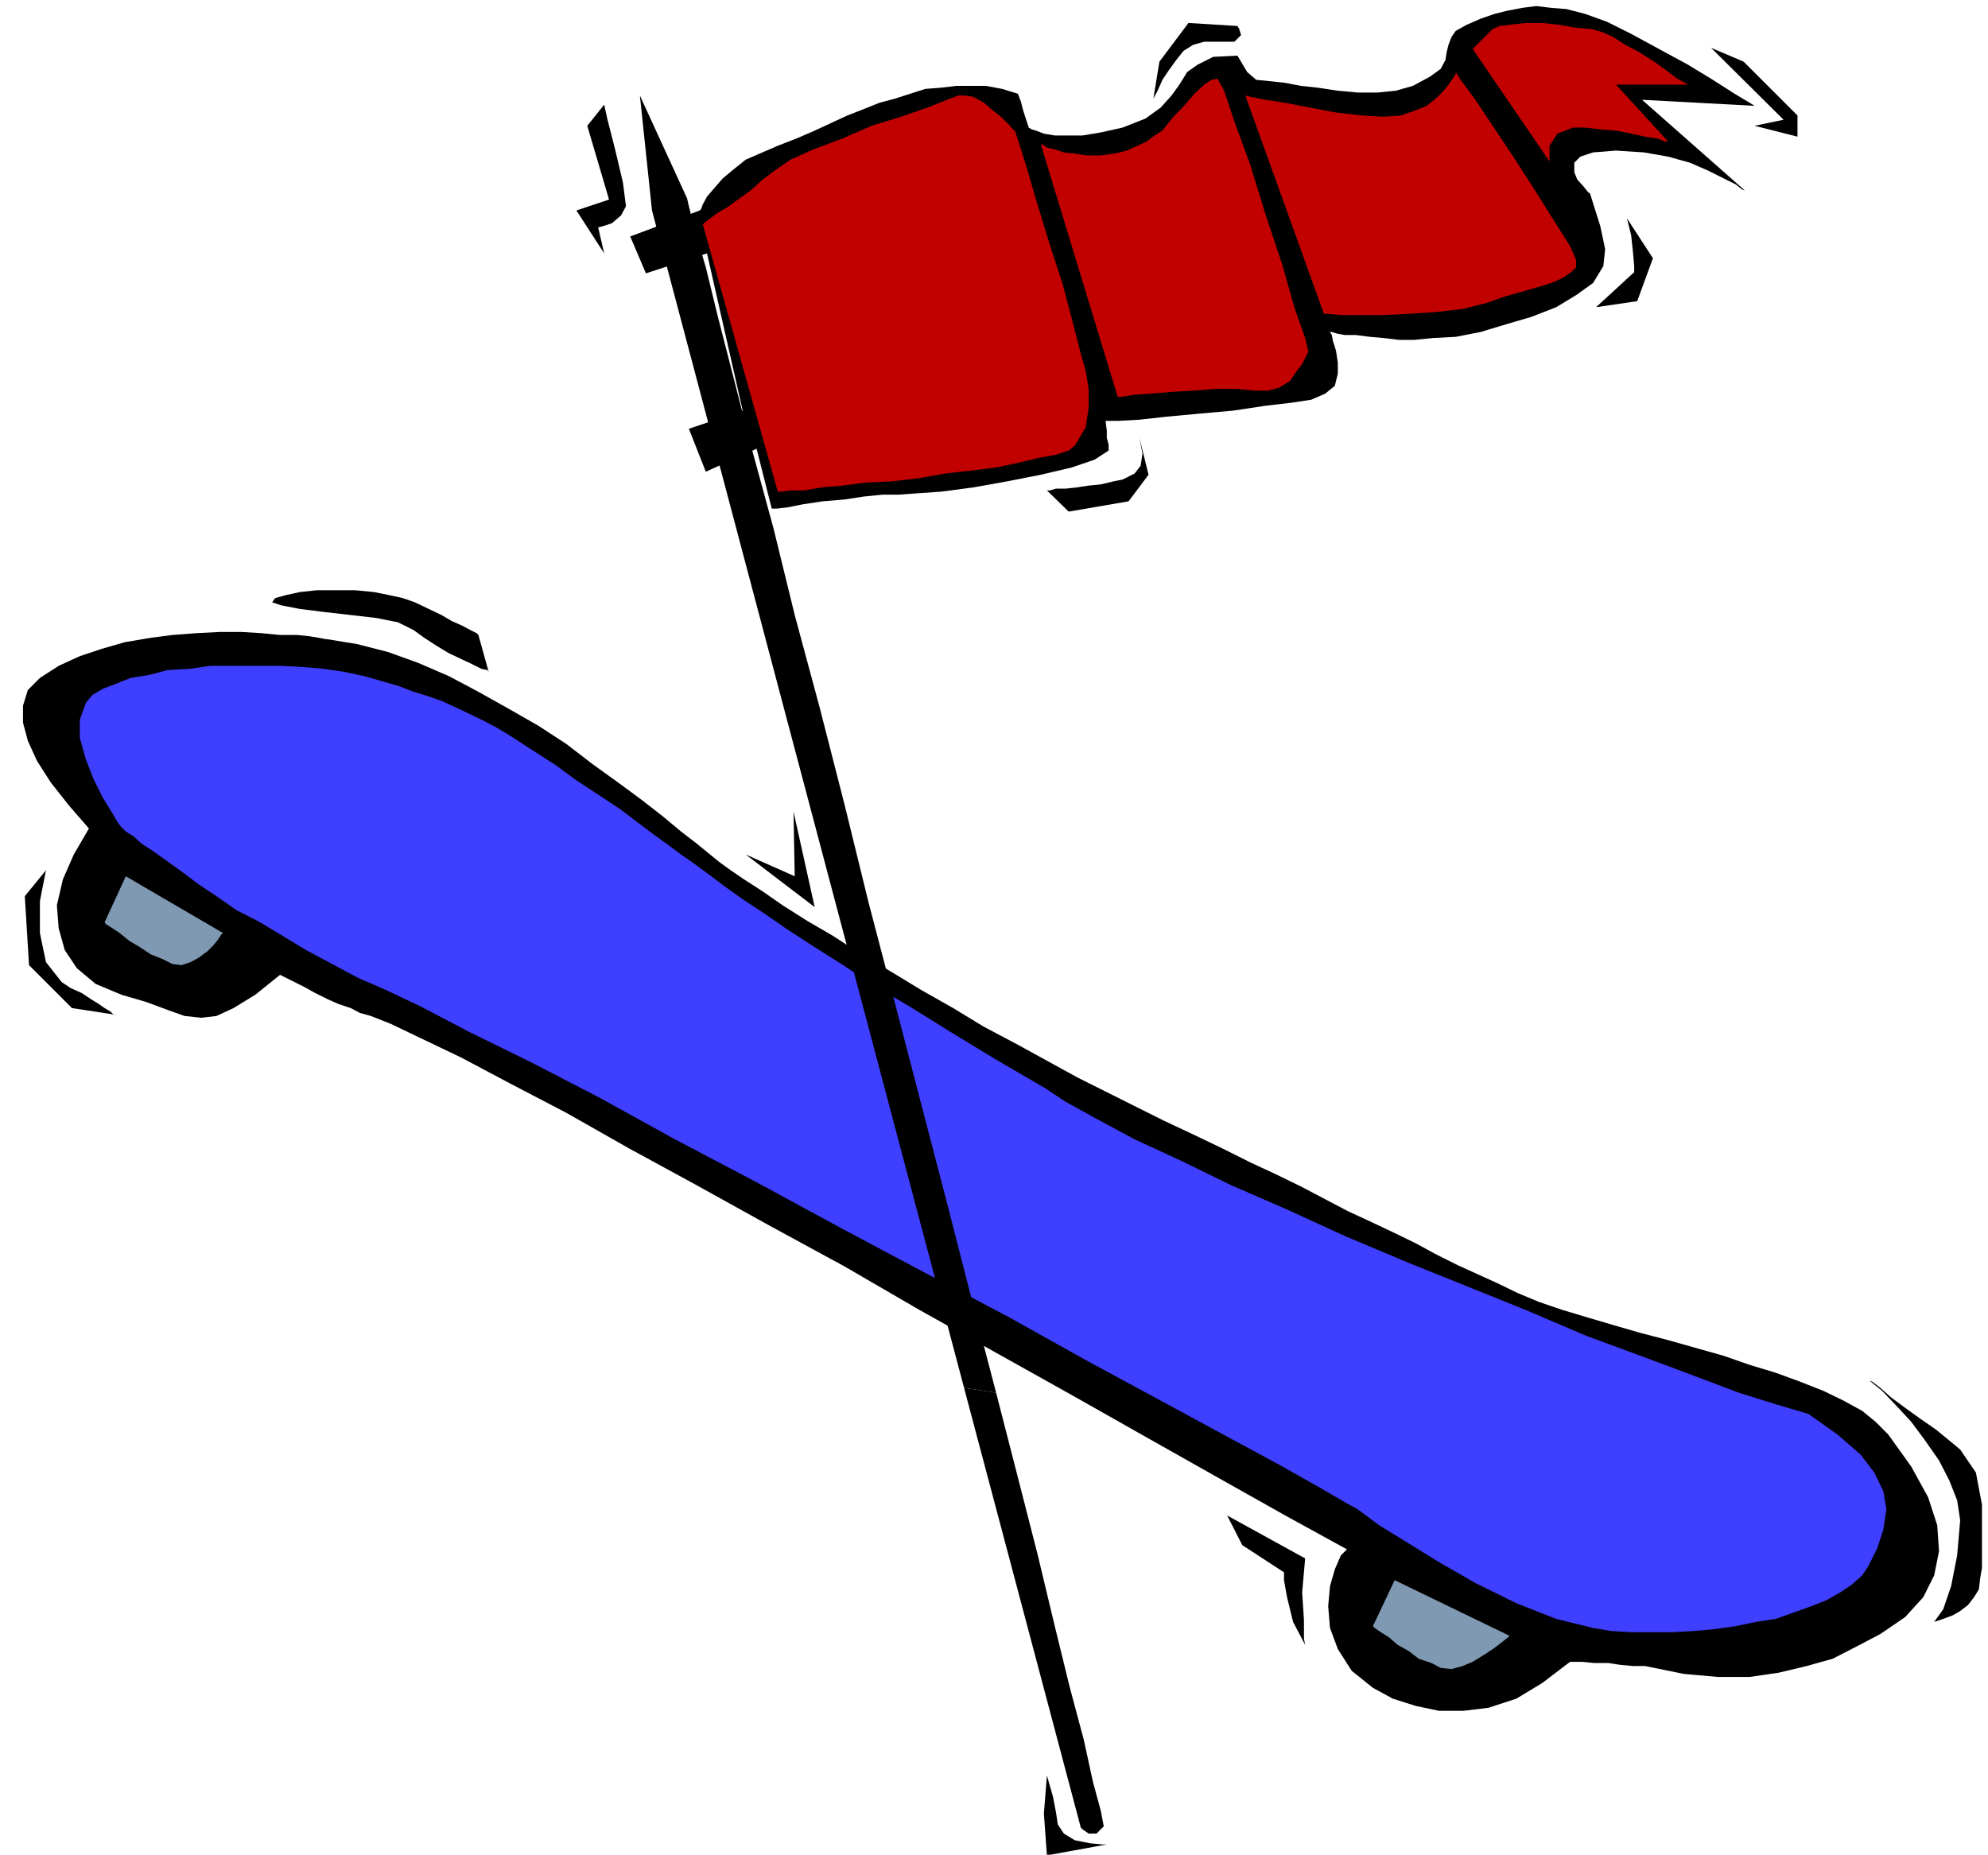 <?xml version="1.0" encoding="UTF-8" standalone="no"?>
<svg
   xmlns:ooo="http://xml.openoffice.org/svg/export"
   xmlns:dc="http://purl.org/dc/elements/1.1/"
   xmlns:cc="http://creativecommons.org/ns#"
   xmlns:rdf="http://www.w3.org/1999/02/22-rdf-syntax-ns#"
   xmlns:svg="http://www.w3.org/2000/svg"
   xmlns="http://www.w3.org/2000/svg"
   xmlns:sodipodi="http://sodipodi.sourceforge.net/DTD/sodipodi-0.dtd"
   xmlns:inkscape="http://www.inkscape.org/namespaces/inkscape"
   version="1.2"
   width="32.87mm"
   height="30.68mm"
   viewBox="0 0 3287 3068"
   preserveAspectRatio="xMidYMid"
   xml:space="preserve"
   id="svg115"
   sodipodi:docname="skatbrd.svg"
   style="fill-rule:evenodd;stroke-width:28.222;stroke-linejoin:round"
   inkscape:version="0.92.5 (2060ec1f9f, 2020-04-08)"><sodipodi:namedview
   pagecolor="#ffffff"
   bordercolor="#666666"
   borderopacity="1"
   objecttolerance="10"
   gridtolerance="10"
   guidetolerance="10"
   inkscape:pageopacity="0"
   inkscape:pageshadow="2"
   inkscape:window-width="664"
   inkscape:window-height="487"
   id="namedview117"
   showgrid="false"
   inkscape:zoom="0.2102413"
   inkscape:cx="62.135434"
   inkscape:cy="57.977951"
   inkscape:window-x="0"
   inkscape:window-y="0"
   inkscape:window-maximized="0"
   inkscape:current-layer="svg115" />
 <defs
   class="ClipPathGroup"
   id="defs8">
  <clipPath
   id="presentation_clip_path"
   clipPathUnits="userSpaceOnUse">
   <rect
   x="0"
   y="0"
   width="21000"
   height="29700"
   id="rect2" />
  </clipPath>
  <clipPath
   id="presentation_clip_path_shrink"
   clipPathUnits="userSpaceOnUse">
   <rect
   x="21"
   y="29"
   width="20958"
   height="29641"
   id="rect5" />
  </clipPath>
 </defs>
 <defs
   class="TextShapeIndex"
   id="defs12">
  <g
   ooo:slide="id1"
   ooo:id-list="id3"
   id="g10" />
 </defs>
 <defs
   class="EmbeddedBulletChars"
   id="defs44">
  <g
   id="bullet-char-template-57356"
   transform="matrix(4.8828125e-4,0,0,-4.8828125e-4,0,0)">
   <path
   d="M 580,1141 1163,571 580,0 -4,571 Z"
   id="path14"
   inkscape:connector-curvature="0" />
  </g>
  <g
   id="bullet-char-template-57354"
   transform="matrix(4.8828125e-4,0,0,-4.8828125e-4,0,0)">
   <path
   d="M 8,1128 H 1137 V 0 H 8 Z"
   id="path17"
   inkscape:connector-curvature="0" />
  </g>
  <g
   id="bullet-char-template-10146"
   transform="matrix(4.8828125e-4,0,0,-4.8828125e-4,0,0)">
   <path
   d="M 174,0 602,739 174,1481 1456,739 Z M 1358,739 309,1346 659,739 Z"
   id="path20"
   inkscape:connector-curvature="0" />
  </g>
  <g
   id="bullet-char-template-10132"
   transform="matrix(4.8828125e-4,0,0,-4.8828125e-4,0,0)">
   <path
   d="M 2015,739 1276,0 H 717 l 543,543 H 174 v 393 h 1086 l -543,545 h 557 z"
   id="path23"
   inkscape:connector-curvature="0" />
  </g>
  <g
   id="bullet-char-template-10007"
   transform="matrix(4.8828125e-4,0,0,-4.8828125e-4,0,0)">
   <path
   d="m 0,-2 c -7,16 -16,29 -25,39 l 381,530 c -94,256 -141,385 -141,387 0,25 13,38 40,38 9,0 21,-2 34,-5 21,4 42,12 65,25 l 27,-13 111,-251 280,301 64,-25 24,25 c 21,-10 41,-24 62,-43 C 886,937 835,863 770,784 769,783 710,716 594,584 L 774,223 c 0,-27 -21,-55 -63,-84 l 16,-20 C 717,90 699,76 672,76 641,76 570,178 457,381 L 164,-76 c -22,-34 -53,-51 -92,-51 -42,0 -63,17 -64,51 -7,9 -10,24 -10,44 0,9 1,19 2,30 z"
   id="path26"
   inkscape:connector-curvature="0" />
  </g>
  <g
   id="bullet-char-template-10004"
   transform="matrix(4.8828125e-4,0,0,-4.8828125e-4,0,0)">
   <path
   d="M 285,-33 C 182,-33 111,30 74,156 52,228 41,333 41,471 c 0,78 14,145 41,201 34,71 87,106 158,106 53,0 88,-31 106,-94 l 23,-176 c 8,-64 28,-97 59,-98 l 735,706 c 11,11 33,17 66,17 42,0 63,-15 63,-46 V 965 c 0,-36 -10,-64 -30,-84 L 442,47 C 390,-6 338,-33 285,-33 Z"
   id="path29"
   inkscape:connector-curvature="0" />
  </g>
  <g
   id="bullet-char-template-9679"
   transform="matrix(4.8828125e-4,0,0,-4.8828125e-4,0,0)">
   <path
   d="M 813,0 C 632,0 489,54 383,161 276,268 223,411 223,592 c 0,181 53,324 160,431 106,107 249,161 430,161 179,0 323,-54 432,-161 108,-107 162,-251 162,-431 0,-180 -54,-324 -162,-431 C 1136,54 992,0 813,0 Z"
   id="path32"
   inkscape:connector-curvature="0" />
  </g>
  <g
   id="bullet-char-template-8226"
   transform="matrix(4.8828125e-4,0,0,-4.8828125e-4,0,0)">
   <path
   d="m 346,457 c -73,0 -137,26 -191,78 -54,51 -81,114 -81,188 0,73 27,136 81,188 54,52 118,78 191,78 73,0 134,-26 185,-79 51,-51 77,-114 77,-187 0,-75 -25,-137 -76,-188 -50,-52 -112,-78 -186,-78 z"
   id="path35"
   inkscape:connector-curvature="0" />
  </g>
  <g
   id="bullet-char-template-8211"
   transform="matrix(4.8828125e-4,0,0,-4.8828125e-4,0,0)">
   <path
   d="M -4,459 H 1135 V 606 H -4 Z"
   id="path38"
   inkscape:connector-curvature="0" />
  </g>
  <g
   id="bullet-char-template-61548"
   transform="matrix(4.8828125e-4,0,0,-4.8828125e-4,0,0)">
   <path
   d="m 173,740 c 0,163 58,303 173,419 116,115 255,173 419,173 163,0 302,-58 418,-173 116,-116 174,-256 174,-419 0,-163 -58,-303 -174,-418 C 1067,206 928,148 765,148 601,148 462,206 346,322 231,437 173,577 173,740 Z"
   id="path41"
   inkscape:connector-curvature="0" />
  </g>
 </defs>
 <g
   id="g49"
   transform="translate(-8856,-13316)">
  <g
   id="id2"
   class="Master_Slide">
   <g
   id="bg-id2"
   class="Background" />
   <g
   id="bo-id2"
   class="BackgroundObjects" />
  </g>
 </g>
 <g
   class="SlideGroup"
   id="g113"
   transform="translate(-8856,-13316)">
  <g
   id="g111">
   <g
   id="container-id1">
    <g
   id="id1"
   class="Slide"
   clip-path="url(#presentation_clip_path)">
     <g
   class="Page"
   id="g107">
      <g
   class="Graphic"
   id="g105">
       <g
   id="id3">
        <rect
   class="BoundingBox"
   x="8856"
   y="13316"
   width="3287"
   height="3068"
   id="rect51"
   style="fill:none;stroke:none" />
        <defs
   id="defs56">
         <clipPath
   id="clip_path_1"
   clipPathUnits="userSpaceOnUse">
          <path
   d="m 8856,13316 h 3286 v 3067 H 8856 Z"
   id="path53"
   inkscape:connector-curvature="0" />
         </clipPath>
        </defs>
        <g
   clip-path="url(#clip_path_1)"
   id="g102">
         <path
   d="m 11978,15688 -21,-21 -22,-18 -31,-17 -33,-16 -38,-15 -41,-15 -43,-13 -43,-15 -46,-13 -46,-13 -46,-12 -45,-13 -44,-13 -40,-12 -38,-13 -36,-15 -33,-16 -33,-15 -33,-15 -36,-18 -33,-18 -35,-17 -38,-18 -39,-18 -38,-20 -40,-21 -41,-20 -43,-20 -46,-23 -48,-23 -49,-23 -50,-25 -46,-23 -46,-23 -51,-28 -51,-28 -53,-28 -51,-31 -53,-30 -51,-31 -48,-28 -46,-30 -43,-25 -41,-26 -33,-23 -31,-20 -22,-15 -18,-13 -16,-13 -22,-18 -26,-20 -30,-25 -36,-28 -38,-28 -43,-31 -43,-33 -46,-30 -49,-28 -50,-28 -49,-26 -51,-22 -50,-18 -51,-13 -49,-8 h -2 l -10,-2 -18,-3 -20,-2 h -28 l -31,-3 -33,-2 h -35 l -39,2 -40,3 -38,5 -41,7 -38,11 -36,12 -35,16 -31,20 -20,20 -8,26 v 28 l 8,30 15,33 23,36 30,38 33,38 -25,43 -18,41 -10,43 3,38 10,36 20,30 31,26 43,18 41,12 35,13 28,10 28,3 25,-3 28,-13 36,-22 41,-33 20,10 20,10 18,10 20,10 18,8 21,7 15,8 18,5 33,13 48,23 69,33 81,43 92,48 104,59 112,61 119,66 125,68 124,72 127,71 127,71 122,69 117,66 112,63 102,56 -10,10 -10,23 -8,28 -3,33 3,36 13,35 23,36 35,28 33,18 38,12 38,8 h 41 l 41,-5 46,-15 43,-26 46,-35 h 5 15 l 20,2 h 23 l 20,3 21,2 h 15 5 l 64,13 56,5 h 53 l 48,-7 46,-11 43,-12 41,-21 38,-20 41,-28 30,-33 18,-36 8,-40 -3,-43 -15,-46 -28,-51 z"
   id="path58"
   inkscape:connector-curvature="0"
   style="fill:#000000;stroke:none" />
         <path
   d="m 9486,14442 -28,-8 -33,-7 -33,-5 -35,-3 -38,-2 h -38 -39 -38 l -35,5 -36,2 -30,8 -31,5 -25,10 -21,8 -17,10 -11,13 -10,28 v 30 l 10,36 13,33 15,30 16,26 10,17 5,6 2,2 5,5 13,8 13,12 20,13 21,15 25,18 28,21 30,20 33,23 39,20 38,23 38,23 43,23 43,23 46,20 59,28 78,41 102,50 114,59 125,69 135,71 140,76 139,74 138,73 129,72 122,66 107,58 89,48 69,39 43,25 15,8 10,7 28,21 44,27 55,34 61,35 67,33 66,26 61,15 30,5 33,2 h 33 36 l 35,-2 33,-3 36,-5 33,-7 33,-5 31,-11 28,-10 25,-10 23,-13 18,-12 18,-16 10,-15 15,-30 10,-31 5,-33 -5,-30 -15,-31 -23,-30 -38,-33 -48,-34 -51,-15 -64,-20 -74,-28 -83,-31 -95,-35 -96,-41 -99,-40 -102,-41 -102,-43 -96,-44 -92,-40 -84,-41 -76,-35 -63,-34 -51,-28 -33,-22 -84,-49 -74,-45 -66,-41 -61,-36 -53,-35 -49,-31 -43,-28 -36,-25 -35,-23 -28,-20 -28,-21 -23,-17 -23,-16 -20,-15 -21,-15 -20,-15 -41,-31 -38,-25 -35,-23 -31,-23 -28,-18 -28,-18 -23,-15 -22,-13 -23,-12 -23,-11 -21,-10 -22,-10 -23,-8 -23,-7 -26,-10 z"
   id="path60"
   inkscape:connector-curvature="0"
   style="fill:#3f3fff;stroke:none" />
         <path
   d="m 9064,14765 161,94 -3,2 -5,8 -8,10 -10,10 -15,11 -13,7 -15,5 -15,-2 -16,-8 -20,-8 -18,-12 -17,-10 -16,-13 -12,-8 -11,-7 -2,-3 z"
   id="path62"
   inkscape:connector-curvature="0"
   style="fill:#7f99b2;stroke:none" />
         <path
   d="m 11162,15929 190,92 -2,2 -10,8 -13,10 -15,10 -21,13 -17,7 -18,5 -18,-2 -15,-8 -21,-7 -17,-13 -18,-10 -15,-13 -13,-8 -10,-7 -3,-3 z"
   id="path64"
   inkscape:connector-curvature="0"
   style="fill:#7f99b2;stroke:none" />
         <path
   d="m 10503,15619 -40,-153 -41,-160 -43,-165 -43,-165 -44,-168 -40,-163 -41,-160 -41,-152 -35,-143 -36,-132 -30,-117 -26,-101 -20,-82 -18,-61 -10,-40 -3,-13 -78,-170 20,190 516,1947 z"
   id="path66"
   inkscape:connector-curvature="0"
   style="fill:#000000;stroke:none" />
         <path
   d="m 10450,15611 193,727 3,3 10,7 h 13 l 12,-12 -5,-26 -13,-48 -15,-69 -23,-86 -25,-102 -28,-117 -33,-129 -36,-140 z"
   id="path68"
   inkscape:connector-curvature="0"
   style="fill:#000000;stroke:none" />
         <path
   d="m 11485,13636 -3,-2 -8,-10 -10,-11 -5,-12 v -16 l 10,-10 21,-7 38,-3 46,3 40,7 36,10 30,13 26,13 20,10 10,8 5,2 -170,-150 186,10 -8,-5 -25,-15 -36,-23 -41,-25 -48,-26 -46,-25 -40,-20 -36,-13 -31,-8 -25,-2 -25,-3 -23,3 -26,5 -20,5 -23,8 -23,10 -18,10 -7,10 -5,13 -3,12 -2,13 -8,15 -18,13 -28,15 -28,8 -30,3 h -33 l -33,-3 -33,-5 -28,-3 -26,-5 -18,-2 -30,-3 -15,-13 -10,-17 -6,-10 -40,2 -26,13 -17,12 -13,21 -13,18 -18,20 -25,18 -38,15 -36,8 -30,5 h -26 -20 l -18,-3 -13,-5 -7,-2 -5,-3 -5,-15 -5,-16 -3,-12 -5,-13 -26,-8 -27,-5 h -26 -23 l -25,3 -26,2 -25,8 -25,8 -26,7 -25,10 -28,11 -26,12 -28,13 -30,13 -31,12 -30,13 -23,10 -20,16 -18,15 -13,15 -13,15 -7,13 -3,8 -2,2 -115,43 26,61 101,-33 59,260 -89,30 28,71 84,-38 25,99 h 8 l 18,-2 25,-5 33,-5 36,-3 33,-5 30,-3 h 26 l 28,-2 43,-3 53,-7 56,-10 56,-11 51,-12 38,-13 23,-15 v -10 l -3,-11 v -12 l -2,-16 h 20 l 36,-2 45,-5 54,-5 56,-5 53,-8 43,-5 33,-5 23,-10 16,-13 5,-20 v -18 l -3,-20 -5,-16 -2,-10 -3,-5 h 3 l 10,3 12,2 h 18 l 23,3 23,2 25,3 h 26 l 30,-3 38,-2 41,-8 43,-13 41,-12 41,-16 33,-20 28,-20 17,-28 3,-28 -8,-38 z"
   id="path70"
   inkscape:connector-curvature="0"
   style="fill:#000000;stroke:none" />
         <path
   d="m 10018,13687 124,442 h 5 l 16,-2 h 23 l 28,-5 35,-3 38,-5 43,-2 44,-5 45,-8 44,-5 40,-5 38,-8 33,-8 28,-5 21,-7 10,-8 18,-30 5,-33 v -31 l -5,-30 -8,-28 -13,-51 -17,-64 -23,-71 -21,-69 -17,-58 -13,-41 -5,-15 -3,-2 -7,-8 -13,-13 -13,-10 -15,-13 -18,-10 -13,-2 h -12 l -18,7 -33,13 -43,15 -49,15 -48,21 -48,18 -38,17 -26,18 -20,15 -20,18 -21,15 -18,13 -17,10 -13,10 -8,6 z"
   id="path72"
   inkscape:connector-curvature="0"
   style="fill:#c10000;stroke:none" />
         <path
   d="m 10577,13555 h 3 l 7,5 13,3 15,5 18,2 20,3 h 23 l 23,-3 20,-5 18,-8 15,-7 13,-10 13,-8 10,-13 10,-12 13,-13 20,-23 16,-15 12,-8 10,-2 11,20 17,51 26,71 25,81 28,84 20,71 18,51 5,21 v 2 l -5,10 -5,10 -10,13 -10,15 -18,11 -18,5 h -23 l -28,-3 h -35 l -38,3 -36,2 -35,3 -28,2 -18,3 h -8 z"
   id="path74"
   inkscape:connector-curvature="0"
   style="fill:#c10000;stroke:none" />
         <path
   d="m 10915,13474 130,361 h 7 l 21,2 h 30 38 l 44,-2 45,-3 44,-5 40,-10 28,-10 28,-8 28,-8 23,-7 18,-8 15,-10 8,-8 v -12 l -10,-23 -26,-41 -30,-48 -36,-56 -36,-54 -30,-45 -23,-31 -8,-13 v 3 l -5,8 -7,10 -8,10 -13,13 -15,12 -20,8 -23,8 -28,2 -36,-2 -43,-5 -43,-8 -41,-8 -33,-5 -25,-5 z"
   id="path76"
   inkscape:connector-curvature="0"
   style="fill:#c10000;stroke:none" />
         <path
   d="m 11324,13364 11,-5 17,-2 26,-3 h 28 l 28,3 28,5 25,2 18,5 18,8 20,13 23,12 25,16 21,15 17,13 13,7 5,3 h -119 l 86,94 h -5 l -13,-5 -20,-3 -23,-5 -25,-5 -26,-2 -25,-3 h -20 l -26,10 -13,20 v 18 8 l -127,-186 z"
   id="path78"
   inkscape:connector-curvature="0"
   style="fill:#c10000;stroke:none" />
         <path
   d="m 10885,15822 129,71 -5,56 3,46 v 31 l 2,10 -20,-38 -10,-41 -5,-28 v -13 l -69,-45 z"
   id="path80"
   inkscape:connector-curvature="0"
   style="fill:#000000;stroke:none" />
         <path
   d="m 11947,15599 21,17 22,23 26,28 23,31 23,33 17,33 13,33 5,33 -5,58 -10,51 -13,38 -15,21 15,-5 16,-6 12,-7 13,-10 10,-13 8,-13 2,-18 3,-17 v -49 -56 l -10,-53 -26,-38 -18,-15 -22,-18 -26,-18 -25,-18 -23,-17 -18,-16 -13,-10 z"
   id="path82"
   inkscape:connector-curvature="0"
   style="fill:#000000;stroke:none" />
         <path
   d="m 8932,14755 -10,51 v 53 l 10,48 26,33 15,10 18,8 15,10 13,8 10,7 10,6 5,5 h 3 l -72,-11 -71,-71 -7,-114 z"
   id="path84"
   inkscape:connector-curvature="0"
   style="fill:#000000;stroke:none" />
         <path
   d="m 9311,14305 -5,7 15,5 31,6 40,5 44,5 43,5 35,7 26,13 18,13 20,13 20,12 21,10 17,8 16,8 10,2 2,3 -17,-61 -3,-3 -10,-5 -13,-7 -18,-8 -17,-10 -21,-10 -23,-11 -20,-7 -23,-5 -25,-5 -31,-3 h -33 -30 l -28,3 -23,5 z"
   id="path86"
   inkscape:connector-curvature="0"
   style="fill:#000000;stroke:none" />
         <path
   d="m 9855,13489 5,23 13,51 13,55 5,39 -8,15 -15,13 -15,5 -8,2 10,43 -46,-71 54,-18 -36,-122 z"
   id="path88"
   inkscape:connector-curvature="0"
   style="fill:#000000;stroke:none" />
         <path
   d="m 10587,16252 10,35 5,26 3,20 10,15 18,11 25,5 21,2 h 7 l -99,18 -5,-69 z"
   id="path90"
   inkscape:connector-curvature="0"
   style="fill:#000000;stroke:none" />
         <path
   d="m 10740,14040 5,26 -3,20 -10,13 -20,10 -15,3 -21,5 -20,2 -20,3 -18,2 h -16 l -10,3 h -5 l 36,35 99,-17 33,-44 z"
   id="path92"
   inkscape:connector-curvature="0"
   style="fill:#000000;stroke:none" />
         <path
   d="m 10763,13479 7,-13 8,-18 10,-15 13,-18 12,-15 16,-10 18,-5 h 20 30 l 11,-11 -3,-10 -3,-5 -81,-5 -48,64 z"
   id="path94"
   inkscape:connector-curvature="0"
   style="fill:#000000;stroke:none" />
         <path
   d="m 11685,13395 120,119 -48,10 71,18 v -35 l -89,-89 z"
   id="path96"
   inkscape:connector-curvature="0"
   style="fill:#000000;stroke:none" />
         <path
   d="m 11546,13677 7,28 3,28 2,23 v 10 l -63,58 68,-10 26,-71 z"
   id="path98"
   inkscape:connector-curvature="0"
   style="fill:#000000;stroke:none" />
         <path
   d="m 10168,14658 35,158 -114,-87 81,36 z"
   id="path100"
   inkscape:connector-curvature="0"
   style="fill:#000000;stroke:none" />
        </g>
       </g>
      </g>
     </g>
    </g>
   </g>
  </g>
 </g>
</svg>